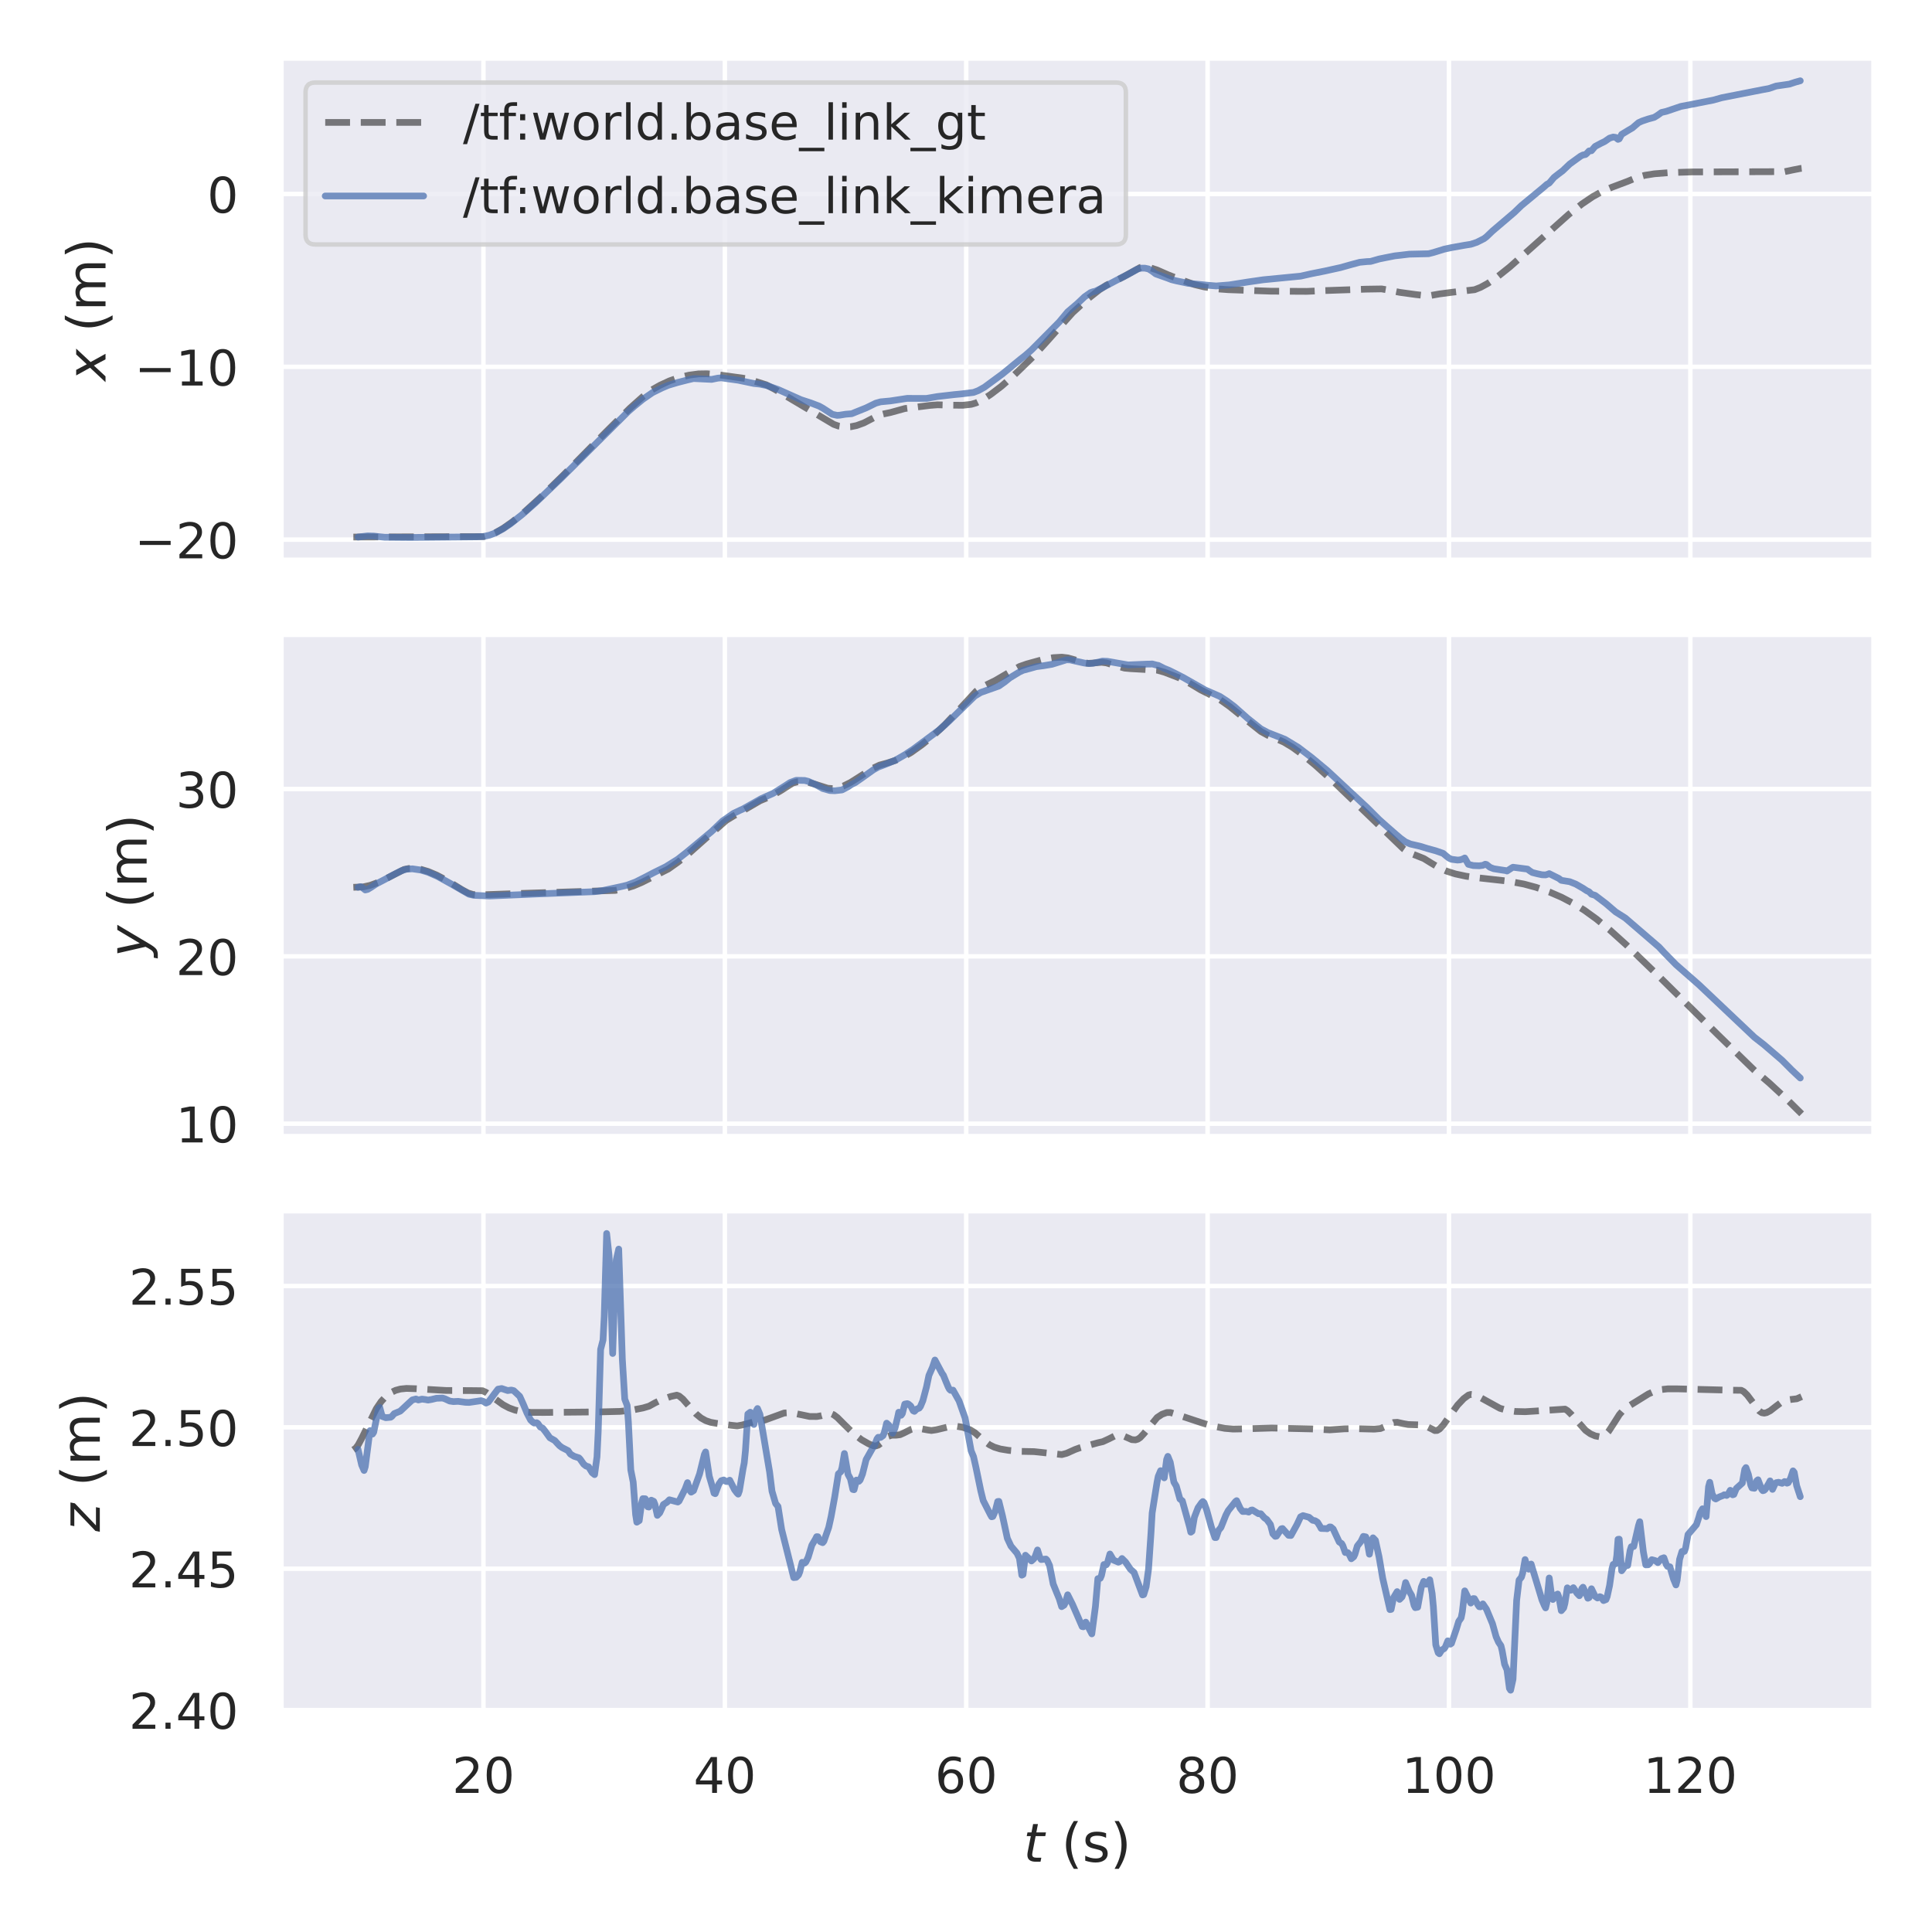 <?xml version="1.0" encoding="utf-8" standalone="no"?>
<!DOCTYPE svg PUBLIC "-//W3C//DTD SVG 1.1//EN"
  "http://www.w3.org/Graphics/SVG/1.1/DTD/svg11.dtd">
<!-- Created with matplotlib (https://matplotlib.org/) -->
<svg height="432pt" version="1.1" viewBox="0 0 432 432" width="432pt" xmlns="http://www.w3.org/2000/svg" xmlns:xlink="http://www.w3.org/1999/xlink">
 <defs>
  <style type="text/css">*{stroke-linecap:butt;stroke-linejoin:round;}</style>
 </defs>
 <g id="figure_1">
  <g id="patch_1">
   <path d="M 0 432 
L 432 432 
L 432 0 
L 0 0 
z
" style="fill:#ffffff;"/>
  </g>
  <g id="axes_1">
   <g id="patch_2">
    <path d="M 62.82 125.293 
L 419.04 125.293 
L 419.04 12.96 
L 62.82 12.96 
z
" style="fill:#eaeaf2;"/>
   </g>
   <g id="matplotlib.axis_1">
    <g id="xtick_1">
     <g id="line2d_1">
      <path clip-path="url(#p71f3c350e1)" d="M 108.103 125.293 
L 108.103 12.96 
" style="fill:none;stroke:#ffffff;stroke-linecap:round;"/>
     </g>
    </g>
    <g id="xtick_2">
     <g id="line2d_2">
      <path clip-path="url(#p71f3c350e1)" d="M 162.076 125.293 
L 162.076 12.96 
" style="fill:none;stroke:#ffffff;stroke-linecap:round;"/>
     </g>
    </g>
    <g id="xtick_3">
     <g id="line2d_3">
      <path clip-path="url(#p71f3c350e1)" d="M 216.049 125.293 
L 216.049 12.96 
" style="fill:none;stroke:#ffffff;stroke-linecap:round;"/>
     </g>
    </g>
    <g id="xtick_4">
     <g id="line2d_4">
      <path clip-path="url(#p71f3c350e1)" d="M 270.021 125.293 
L 270.021 12.96 
" style="fill:none;stroke:#ffffff;stroke-linecap:round;"/>
     </g>
    </g>
    <g id="xtick_5">
     <g id="line2d_5">
      <path clip-path="url(#p71f3c350e1)" d="M 323.994 125.293 
L 323.994 12.96 
" style="fill:none;stroke:#ffffff;stroke-linecap:round;"/>
     </g>
    </g>
    <g id="xtick_6">
     <g id="line2d_6">
      <path clip-path="url(#p71f3c350e1)" d="M 377.967 125.293 
L 377.967 12.96 
" style="fill:none;stroke:#ffffff;stroke-linecap:round;"/>
     </g>
    </g>
   </g>
   <g id="matplotlib.axis_2">
    <g id="ytick_1">
     <g id="line2d_7">
      <path clip-path="url(#p71f3c350e1)" d="M 62.82 120.667 
L 419.04 120.667 
" style="fill:none;stroke:#ffffff;stroke-linecap:round;"/>
     </g>
     <g id="text_1">
      <!-- −20 -->
      <g style="fill:#262626;" transform="translate(30.105 124.846)scale(0.11 -0.11)">
       <defs>
        <path d="M 10.594 35.5 
L 73.188 35.5 
L 73.188 27.203 
L 10.594 27.203 
z
" id="DejaVuSans-8722"/>
        <path d="M 19.188 8.297 
L 53.609 8.297 
L 53.609 0 
L 7.328 0 
L 7.328 8.297 
Q 12.938 14.109 22.625 23.891 
Q 32.328 33.688 34.812 36.531 
Q 39.547 41.844 41.422 45.531 
Q 43.312 49.219 43.312 52.781 
Q 43.312 58.594 39.234 62.25 
Q 35.156 65.922 28.609 65.922 
Q 23.969 65.922 18.812 64.312 
Q 13.672 62.703 7.812 59.422 
L 7.812 69.391 
Q 13.766 71.781 18.938 73 
Q 24.125 74.219 28.422 74.219 
Q 39.75 74.219 46.484 68.547 
Q 53.219 62.891 53.219 53.422 
Q 53.219 48.922 51.531 44.891 
Q 49.859 40.875 45.406 35.406 
Q 44.188 33.984 37.641 27.219 
Q 31.109 20.453 19.188 8.297 
z
" id="DejaVuSans-50"/>
        <path d="M 31.781 66.406 
Q 24.172 66.406 20.328 58.906 
Q 16.5 51.422 16.5 36.375 
Q 16.5 21.391 20.328 13.891 
Q 24.172 6.391 31.781 6.391 
Q 39.453 6.391 43.281 13.891 
Q 47.125 21.391 47.125 36.375 
Q 47.125 51.422 43.281 58.906 
Q 39.453 66.406 31.781 66.406 
z
M 31.781 74.219 
Q 44.047 74.219 50.516 64.516 
Q 56.984 54.828 56.984 36.375 
Q 56.984 17.969 50.516 8.266 
Q 44.047 -1.422 31.781 -1.422 
Q 19.531 -1.422 13.062 8.266 
Q 6.594 17.969 6.594 36.375 
Q 6.594 54.828 13.062 64.516 
Q 19.531 74.219 31.781 74.219 
z
" id="DejaVuSans-48"/>
       </defs>
       <use xlink:href="#DejaVuSans-8722"/>
       <use x="83.789" xlink:href="#DejaVuSans-50"/>
       <use x="147.412" xlink:href="#DejaVuSans-48"/>
      </g>
     </g>
    </g>
    <g id="ytick_2">
     <g id="line2d_8">
      <path clip-path="url(#p71f3c350e1)" d="M 62.82 82.023 
L 419.04 82.023 
" style="fill:none;stroke:#ffffff;stroke-linecap:round;"/>
     </g>
     <g id="text_2">
      <!-- −10 -->
      <g style="fill:#262626;" transform="translate(30.105 86.202)scale(0.11 -0.11)">
       <defs>
        <path d="M 12.406 8.297 
L 28.516 8.297 
L 28.516 63.922 
L 10.984 60.406 
L 10.984 69.391 
L 28.422 72.906 
L 38.281 72.906 
L 38.281 8.297 
L 54.391 8.297 
L 54.391 0 
L 12.406 0 
z
" id="DejaVuSans-49"/>
       </defs>
       <use xlink:href="#DejaVuSans-8722"/>
       <use x="83.789" xlink:href="#DejaVuSans-49"/>
       <use x="147.412" xlink:href="#DejaVuSans-48"/>
      </g>
     </g>
    </g>
    <g id="ytick_3">
     <g id="line2d_9">
      <path clip-path="url(#p71f3c350e1)" d="M 62.82 43.379 
L 419.04 43.379 
" style="fill:none;stroke:#ffffff;stroke-linecap:round;"/>
     </g>
     <g id="text_3">
      <!-- 0 -->
      <g style="fill:#262626;" transform="translate(46.321 47.558)scale(0.11 -0.11)">
       <use xlink:href="#DejaVuSans-48"/>
      </g>
     </g>
    </g>
    <g id="text_4">
     <!-- $x$ (m) -->
     <g style="fill:#262626;" transform="translate(23.609 85.147)rotate(-90)scale(0.12 -0.12)">
      <defs>
       <path d="M 60.016 54.688 
L 34.906 27.875 
L 50.297 0 
L 39.984 0 
L 28.422 21.688 
L 8.297 0 
L -2.594 0 
L 24.312 28.812 
L 10.016 54.688 
L 20.312 54.688 
L 30.812 34.906 
L 49.125 54.688 
z
" id="DejaVuSans-Oblique-120"/>
       <path id="DejaVuSans-32"/>
       <path d="M 31 75.875 
Q 24.469 64.656 21.281 53.656 
Q 18.109 42.672 18.109 31.391 
Q 18.109 20.125 21.312 9.062 
Q 24.516 -2 31 -13.188 
L 23.188 -13.188 
Q 15.875 -1.703 12.234 9.375 
Q 8.594 20.453 8.594 31.391 
Q 8.594 42.281 12.203 53.312 
Q 15.828 64.359 23.188 75.875 
z
" id="DejaVuSans-40"/>
       <path d="M 52 44.188 
Q 55.375 50.25 60.062 53.125 
Q 64.75 56 71.094 56 
Q 79.641 56 84.281 50.016 
Q 88.922 44.047 88.922 33.016 
L 88.922 0 
L 79.891 0 
L 79.891 32.719 
Q 79.891 40.578 77.094 44.375 
Q 74.312 48.188 68.609 48.188 
Q 61.625 48.188 57.562 43.547 
Q 53.516 38.922 53.516 30.906 
L 53.516 0 
L 44.484 0 
L 44.484 32.719 
Q 44.484 40.625 41.703 44.406 
Q 38.922 48.188 33.109 48.188 
Q 26.219 48.188 22.156 43.531 
Q 18.109 38.875 18.109 30.906 
L 18.109 0 
L 9.078 0 
L 9.078 54.688 
L 18.109 54.688 
L 18.109 46.188 
Q 21.188 51.219 25.484 53.609 
Q 29.781 56 35.688 56 
Q 41.656 56 45.828 52.969 
Q 50 49.953 52 44.188 
z
" id="DejaVuSans-109"/>
       <path d="M 8.016 75.875 
L 15.828 75.875 
Q 23.141 64.359 26.781 53.312 
Q 30.422 42.281 30.422 31.391 
Q 30.422 20.453 26.781 9.375 
Q 23.141 -1.703 15.828 -13.188 
L 8.016 -13.188 
Q 14.5 -2 17.703 9.062 
Q 20.906 20.125 20.906 31.391 
Q 20.906 42.672 17.703 53.656 
Q 14.5 64.656 8.016 75.875 
z
" id="DejaVuSans-41"/>
      </defs>
      <use transform="translate(0 0.125)" xlink:href="#DejaVuSans-Oblique-120"/>
      <use transform="translate(59.18 0.125)" xlink:href="#DejaVuSans-32"/>
      <use transform="translate(90.967 0.125)" xlink:href="#DejaVuSans-40"/>
      <use transform="translate(129.98 0.125)" xlink:href="#DejaVuSans-109"/>
      <use transform="translate(227.393 0.125)" xlink:href="#DejaVuSans-41"/>
     </g>
    </g>
   </g>
   <g id="line2d_10">
    <path clip-path="url(#p71f3c350e1)" d="M 79.012 120.083 
L 108.157 119.981 
L 109.506 119.644 
L 110.856 119.074 
L 112.475 118.154 
L 114.634 116.637 
L 117.332 114.424 
L 120.841 111.231 
L 125.968 106.236 
L 135.413 96.673 
L 140.811 91.313 
L 143.779 88.665 
L 145.668 87.235 
L 147.557 86.16 
L 149.716 85.161 
L 151.875 84.418 
L 154.034 83.895 
L 156.193 83.605 
L 158.082 83.575 
L 160.511 83.777 
L 166.987 84.683 
L 171.305 86.037 
L 173.194 87.022 
L 185.068 94.084 
L 186.418 94.884 
L 187.497 95.268 
L 188.846 95.475 
L 190.196 95.427 
L 191.545 95.153 
L 193.164 94.564 
L 194.783 93.724 
L 196.403 92.867 
L 197.482 92.577 
L 199.101 92.241 
L 202.339 91.346 
L 208.007 90.641 
L 209.626 90.514 
L 212.324 90.593 
L 215.293 90.62 
L 217.182 90.406 
L 218.261 90.089 
L 219.611 89.438 
L 221.5 88.208 
L 223.929 86.361 
L 226.627 84.007 
L 230.945 79.814 
L 233.914 76.56 
L 239.851 69.899 
L 243.089 66.943 
L 245.788 64.825 
L 247.407 63.761 
L 249.026 62.985 
L 251.185 61.907 
L 254.963 59.807 
L 256.042 59.694 
L 257.122 59.853 
L 258.741 60.376 
L 261.17 61.445 
L 263.599 62.397 
L 267.107 63.634 
L 269.266 64.156 
L 271.964 64.578 
L 274.663 64.778 
L 284.108 65.108 
L 292.204 65.153 
L 295.982 64.983 
L 300.57 64.826 
L 305.427 64.657 
L 308.936 64.603 
L 310.555 64.881 
L 312.984 65.372 
L 316.492 65.856 
L 318.381 66.071 
L 320 66.053 
L 321.889 65.721 
L 324.858 65.333 
L 329.715 64.782 
L 331.064 64.249 
L 332.684 63.364 
L 334.843 61.886 
L 337.541 59.727 
L 341.319 56.384 
L 350.764 47.95 
L 353.733 45.608 
L 356.162 43.961 
L 358.321 42.771 
L 360.48 41.851 
L 363.988 40.531 
L 365.877 39.729 
L 367.766 39.203 
L 369.925 38.861 
L 373.163 38.605 
L 378.291 38.445 
L 387.736 38.415 
L 399.07 38.381 
L 400.959 37.984 
L 402.578 37.668 
L 402.848 37.64 
L 402.848 37.64 
" style="fill:none;stroke:#000000;stroke-dasharray:5.55,2.4;stroke-dashoffset:0;stroke-opacity:0.5;stroke-width:1.5;"/>
   </g>
   <g id="line2d_11">
    <path clip-path="url(#p71f3c350e1)" d="M 80.056 120.083 
L 82.215 119.828 
L 83.564 119.87 
L 84.643 119.992 
L 85.993 120.127 
L 91.66 120.176 
L 106.502 120.036 
L 108.121 119.962 
L 109.471 119.66 
L 110.82 119.144 
L 112.439 118.266 
L 114.058 117.183 
L 116.757 115.047 
L 119.726 112.435 
L 125.393 107.012 
L 140.505 91.981 
L 141.854 90.817 
L 143.743 89.276 
L 145.902 87.786 
L 148.061 86.726 
L 149.411 86.152 
L 151.57 85.511 
L 153.728 84.959 
L 155.078 84.644 
L 159.126 84.837 
L 160.475 84.559 
L 161.285 84.485 
L 162.364 84.645 
L 165.063 85.017 
L 168.571 85.75 
L 169.92 85.892 
L 171.539 86.226 
L 173.968 87.09 
L 179.096 89.378 
L 181.255 90.082 
L 183.144 90.797 
L 183.953 91.248 
L 186.112 92.645 
L 187.192 92.874 
L 187.731 92.838 
L 189.081 92.621 
L 190.43 92.51 
L 193.668 91.207 
L 195.827 90.15 
L 196.907 89.85 
L 199.066 89.65 
L 202.844 89.078 
L 207.161 89.085 
L 209.59 88.67 
L 213.368 88.233 
L 214.987 88.081 
L 217.686 87.747 
L 218.766 87.335 
L 220.115 86.585 
L 224.163 83.605 
L 228.211 80.288 
L 229.29 79.444 
L 230.64 78.258 
L 236.846 72.003 
L 238.735 69.73 
L 240.894 67.896 
L 242.514 66.365 
L 243.863 65.422 
L 244.403 65.234 
L 244.942 65.119 
L 246.562 64.31 
L 249.53 62.741 
L 252.229 61.35 
L 254.388 60.157 
L 255.197 59.957 
L 256.007 59.965 
L 256.816 60.136 
L 257.626 60.635 
L 258.436 61.25 
L 261.134 62.211 
L 261.944 62.527 
L 263.023 62.796 
L 265.722 63.362 
L 267.881 63.564 
L 270.04 63.782 
L 271.929 63.941 
L 274.897 63.706 
L 278.945 63.064 
L 282.453 62.558 
L 290.819 61.745 
L 293.248 61.2 
L 296.216 60.608 
L 299.725 59.834 
L 302.153 59.152 
L 304.042 58.648 
L 305.662 58.49 
L 306.471 58.454 
L 308.36 57.913 
L 309.71 57.636 
L 311.059 57.371 
L 311.869 57.211 
L 313.218 57.061 
L 315.107 56.834 
L 319.425 56.735 
L 320.504 56.461 
L 322.933 55.714 
L 324.552 55.364 
L 327.521 54.834 
L 328.87 54.624 
L 330.219 54.178 
L 331.838 53.36 
L 332.378 52.945 
L 333.727 51.655 
L 338.585 47.516 
L 340.204 45.959 
L 345.062 41.943 
L 345.871 41.235 
L 346.411 40.935 
L 347.491 39.664 
L 348.57 38.818 
L 349.38 38.217 
L 350.999 36.675 
L 353.428 34.914 
L 353.967 34.652 
L 354.507 34.555 
L 354.777 34.339 
L 355.317 33.755 
L 355.856 33.702 
L 356.666 32.743 
L 358.015 32.024 
L 358.825 31.633 
L 359.904 30.887 
L 360.714 30.642 
L 361.254 30.718 
L 361.793 31.161 
L 362.063 31.051 
L 362.603 30.047 
L 364.222 29.065 
L 365.032 28.591 
L 365.571 28.122 
L 366.381 27.427 
L 367.191 27.062 
L 368.54 26.608 
L 369.889 26.241 
L 370.699 25.738 
L 371.508 25.144 
L 372.588 24.898 
L 375.826 23.799 
L 377.985 23.388 
L 383.113 22.379 
L 385.002 21.85 
L 394.177 20.043 
L 395.526 19.798 
L 397.145 19.241 
L 400.114 18.809 
L 401.463 18.364 
L 402.543 18.066 
L 402.543 18.066 
" style="fill:none;stroke:#4c72b0;stroke-linecap:round;stroke-opacity:0.75;stroke-width:1.5;"/>
   </g>
   <g id="patch_3">
    <path d="M 62.82 125.293 
L 62.82 12.96 
" style="fill:none;stroke:#ffffff;stroke-linecap:square;stroke-linejoin:miter;stroke-width:1.25;"/>
   </g>
   <g id="patch_4">
    <path d="M 419.04 125.293 
L 419.04 12.96 
" style="fill:none;stroke:#ffffff;stroke-linecap:square;stroke-linejoin:miter;stroke-width:1.25;"/>
   </g>
   <g id="patch_5">
    <path d="M 62.82 125.293 
L 419.04 125.293 
" style="fill:none;stroke:#ffffff;stroke-linecap:square;stroke-linejoin:miter;stroke-width:1.25;"/>
   </g>
   <g id="patch_6">
    <path d="M 62.82 12.96 
L 419.04 12.96 
" style="fill:none;stroke:#ffffff;stroke-linecap:square;stroke-linejoin:miter;stroke-width:1.25;"/>
   </g>
   <g id="legend_1">
    <g id="patch_7">
     <path d="M 70.52 54.664 
L 249.548 54.664 
Q 251.748 54.664 251.748 52.464 
L 251.748 20.66 
Q 251.748 18.46 249.548 18.46 
L 70.52 18.46 
Q 68.32 18.46 68.32 20.66 
L 68.32 52.464 
Q 68.32 54.664 70.52 54.664 
z
" style="fill:#eaeaf2;opacity:0.8;stroke:#cccccc;stroke-linejoin:miter;"/>
    </g>
    <g id="line2d_12">
     <path d="M 72.72 27.368 
L 94.72 27.368 
" style="fill:none;stroke:#000000;stroke-dasharray:5.55,2.4;stroke-dashoffset:0;stroke-opacity:0.5;stroke-width:1.5;"/>
    </g>
    <g id="line2d_13"/>
    <g id="text_5">
     <!-- /tf:world.base_link_gt -->
     <g style="fill:#262626;" transform="translate(103.52 31.218)scale(0.11 -0.11)">
      <defs>
       <path d="M 25.391 72.906 
L 33.688 72.906 
L 8.297 -9.281 
L 0 -9.281 
z
" id="DejaVuSans-47"/>
       <path d="M 18.312 70.219 
L 18.312 54.688 
L 36.812 54.688 
L 36.812 47.703 
L 18.312 47.703 
L 18.312 18.016 
Q 18.312 11.328 20.141 9.422 
Q 21.969 7.516 27.594 7.516 
L 36.812 7.516 
L 36.812 0 
L 27.594 0 
Q 17.188 0 13.234 3.875 
Q 9.281 7.766 9.281 18.016 
L 9.281 47.703 
L 2.688 47.703 
L 2.688 54.688 
L 9.281 54.688 
L 9.281 70.219 
z
" id="DejaVuSans-116"/>
       <path d="M 37.109 75.984 
L 37.109 68.5 
L 28.516 68.5 
Q 23.688 68.5 21.797 66.547 
Q 19.922 64.594 19.922 59.516 
L 19.922 54.688 
L 34.719 54.688 
L 34.719 47.703 
L 19.922 47.703 
L 19.922 0 
L 10.891 0 
L 10.891 47.703 
L 2.297 47.703 
L 2.297 54.688 
L 10.891 54.688 
L 10.891 58.5 
Q 10.891 67.625 15.141 71.797 
Q 19.391 75.984 28.609 75.984 
z
" id="DejaVuSans-102"/>
       <path d="M 11.719 12.406 
L 22.016 12.406 
L 22.016 0 
L 11.719 0 
z
M 11.719 51.703 
L 22.016 51.703 
L 22.016 39.312 
L 11.719 39.312 
z
" id="DejaVuSans-58"/>
       <path d="M 4.203 54.688 
L 13.188 54.688 
L 24.422 12.016 
L 35.594 54.688 
L 46.188 54.688 
L 57.422 12.016 
L 68.609 54.688 
L 77.594 54.688 
L 63.281 0 
L 52.688 0 
L 40.922 44.828 
L 29.109 0 
L 18.5 0 
z
" id="DejaVuSans-119"/>
       <path d="M 30.609 48.391 
Q 23.391 48.391 19.188 42.75 
Q 14.984 37.109 14.984 27.297 
Q 14.984 17.484 19.156 11.844 
Q 23.344 6.203 30.609 6.203 
Q 37.797 6.203 41.984 11.859 
Q 46.188 17.531 46.188 27.297 
Q 46.188 37.016 41.984 42.703 
Q 37.797 48.391 30.609 48.391 
z
M 30.609 56 
Q 42.328 56 49.016 48.375 
Q 55.719 40.766 55.719 27.297 
Q 55.719 13.875 49.016 6.219 
Q 42.328 -1.422 30.609 -1.422 
Q 18.844 -1.422 12.172 6.219 
Q 5.516 13.875 5.516 27.297 
Q 5.516 40.766 12.172 48.375 
Q 18.844 56 30.609 56 
z
" id="DejaVuSans-111"/>
       <path d="M 41.109 46.297 
Q 39.594 47.172 37.812 47.578 
Q 36.031 48 33.891 48 
Q 26.266 48 22.188 43.047 
Q 18.109 38.094 18.109 28.812 
L 18.109 0 
L 9.078 0 
L 9.078 54.688 
L 18.109 54.688 
L 18.109 46.188 
Q 20.953 51.172 25.484 53.578 
Q 30.031 56 36.531 56 
Q 37.453 56 38.578 55.875 
Q 39.703 55.766 41.062 55.516 
z
" id="DejaVuSans-114"/>
       <path d="M 9.422 75.984 
L 18.406 75.984 
L 18.406 0 
L 9.422 0 
z
" id="DejaVuSans-108"/>
       <path d="M 45.406 46.391 
L 45.406 75.984 
L 54.391 75.984 
L 54.391 0 
L 45.406 0 
L 45.406 8.203 
Q 42.578 3.328 38.25 0.953 
Q 33.938 -1.422 27.875 -1.422 
Q 17.969 -1.422 11.734 6.484 
Q 5.516 14.406 5.516 27.297 
Q 5.516 40.188 11.734 48.094 
Q 17.969 56 27.875 56 
Q 33.938 56 38.25 53.625 
Q 42.578 51.266 45.406 46.391 
z
M 14.797 27.297 
Q 14.797 17.391 18.875 11.75 
Q 22.953 6.109 30.078 6.109 
Q 37.203 6.109 41.297 11.75 
Q 45.406 17.391 45.406 27.297 
Q 45.406 37.203 41.297 42.844 
Q 37.203 48.484 30.078 48.484 
Q 22.953 48.484 18.875 42.844 
Q 14.797 37.203 14.797 27.297 
z
" id="DejaVuSans-100"/>
       <path d="M 10.688 12.406 
L 21 12.406 
L 21 0 
L 10.688 0 
z
" id="DejaVuSans-46"/>
       <path d="M 48.688 27.297 
Q 48.688 37.203 44.609 42.844 
Q 40.531 48.484 33.406 48.484 
Q 26.266 48.484 22.188 42.844 
Q 18.109 37.203 18.109 27.297 
Q 18.109 17.391 22.188 11.75 
Q 26.266 6.109 33.406 6.109 
Q 40.531 6.109 44.609 11.75 
Q 48.688 17.391 48.688 27.297 
z
M 18.109 46.391 
Q 20.953 51.266 25.266 53.625 
Q 29.594 56 35.594 56 
Q 45.562 56 51.781 48.094 
Q 58.016 40.188 58.016 27.297 
Q 58.016 14.406 51.781 6.484 
Q 45.562 -1.422 35.594 -1.422 
Q 29.594 -1.422 25.266 0.953 
Q 20.953 3.328 18.109 8.203 
L 18.109 0 
L 9.078 0 
L 9.078 75.984 
L 18.109 75.984 
z
" id="DejaVuSans-98"/>
       <path d="M 34.281 27.484 
Q 23.391 27.484 19.188 25 
Q 14.984 22.516 14.984 16.5 
Q 14.984 11.719 18.141 8.906 
Q 21.297 6.109 26.703 6.109 
Q 34.188 6.109 38.703 11.406 
Q 43.219 16.703 43.219 25.484 
L 43.219 27.484 
z
M 52.203 31.203 
L 52.203 0 
L 43.219 0 
L 43.219 8.297 
Q 40.141 3.328 35.547 0.953 
Q 30.953 -1.422 24.312 -1.422 
Q 15.922 -1.422 10.953 3.297 
Q 6 8.016 6 15.922 
Q 6 25.141 12.172 29.828 
Q 18.359 34.516 30.609 34.516 
L 43.219 34.516 
L 43.219 35.406 
Q 43.219 41.609 39.141 45 
Q 35.062 48.391 27.688 48.391 
Q 23 48.391 18.547 47.266 
Q 14.109 46.141 10.016 43.891 
L 10.016 52.203 
Q 14.938 54.109 19.578 55.047 
Q 24.219 56 28.609 56 
Q 40.484 56 46.344 49.844 
Q 52.203 43.703 52.203 31.203 
z
" id="DejaVuSans-97"/>
       <path d="M 44.281 53.078 
L 44.281 44.578 
Q 40.484 46.531 36.375 47.5 
Q 32.281 48.484 27.875 48.484 
Q 21.188 48.484 17.844 46.438 
Q 14.5 44.391 14.5 40.281 
Q 14.5 37.156 16.891 35.375 
Q 19.281 33.594 26.516 31.984 
L 29.594 31.297 
Q 39.156 29.25 43.188 25.516 
Q 47.219 21.781 47.219 15.094 
Q 47.219 7.469 41.188 3.016 
Q 35.156 -1.422 24.609 -1.422 
Q 20.219 -1.422 15.453 -0.562 
Q 10.688 0.297 5.422 2 
L 5.422 11.281 
Q 10.406 8.688 15.234 7.391 
Q 20.062 6.109 24.812 6.109 
Q 31.156 6.109 34.562 8.281 
Q 37.984 10.453 37.984 14.406 
Q 37.984 18.062 35.516 20.016 
Q 33.062 21.969 24.703 23.781 
L 21.578 24.516 
Q 13.234 26.266 9.516 29.906 
Q 5.812 33.547 5.812 39.891 
Q 5.812 47.609 11.281 51.797 
Q 16.75 56 26.812 56 
Q 31.781 56 36.172 55.266 
Q 40.578 54.547 44.281 53.078 
z
" id="DejaVuSans-115"/>
       <path d="M 56.203 29.594 
L 56.203 25.203 
L 14.891 25.203 
Q 15.484 15.922 20.484 11.062 
Q 25.484 6.203 34.422 6.203 
Q 39.594 6.203 44.453 7.469 
Q 49.312 8.734 54.109 11.281 
L 54.109 2.781 
Q 49.266 0.734 44.188 -0.344 
Q 39.109 -1.422 33.891 -1.422 
Q 20.797 -1.422 13.156 6.188 
Q 5.516 13.812 5.516 26.812 
Q 5.516 40.234 12.766 48.109 
Q 20.016 56 32.328 56 
Q 43.359 56 49.781 48.891 
Q 56.203 41.797 56.203 29.594 
z
M 47.219 32.234 
Q 47.125 39.594 43.094 43.984 
Q 39.062 48.391 32.422 48.391 
Q 24.906 48.391 20.391 44.141 
Q 15.875 39.891 15.188 32.172 
z
" id="DejaVuSans-101"/>
       <path d="M 50.984 -16.609 
L 50.984 -23.578 
L -0.984 -23.578 
L -0.984 -16.609 
z
" id="DejaVuSans-95"/>
       <path d="M 9.422 54.688 
L 18.406 54.688 
L 18.406 0 
L 9.422 0 
z
M 9.422 75.984 
L 18.406 75.984 
L 18.406 64.594 
L 9.422 64.594 
z
" id="DejaVuSans-105"/>
       <path d="M 54.891 33.016 
L 54.891 0 
L 45.906 0 
L 45.906 32.719 
Q 45.906 40.484 42.875 44.328 
Q 39.844 48.188 33.797 48.188 
Q 26.516 48.188 22.312 43.547 
Q 18.109 38.922 18.109 30.906 
L 18.109 0 
L 9.078 0 
L 9.078 54.688 
L 18.109 54.688 
L 18.109 46.188 
Q 21.344 51.125 25.703 53.562 
Q 30.078 56 35.797 56 
Q 45.219 56 50.047 50.172 
Q 54.891 44.344 54.891 33.016 
z
" id="DejaVuSans-110"/>
       <path d="M 9.078 75.984 
L 18.109 75.984 
L 18.109 31.109 
L 44.922 54.688 
L 56.391 54.688 
L 27.391 29.109 
L 57.625 0 
L 45.906 0 
L 18.109 26.703 
L 18.109 0 
L 9.078 0 
z
" id="DejaVuSans-107"/>
       <path d="M 45.406 27.984 
Q 45.406 37.75 41.375 43.109 
Q 37.359 48.484 30.078 48.484 
Q 22.859 48.484 18.828 43.109 
Q 14.797 37.75 14.797 27.984 
Q 14.797 18.266 18.828 12.891 
Q 22.859 7.516 30.078 7.516 
Q 37.359 7.516 41.375 12.891 
Q 45.406 18.266 45.406 27.984 
z
M 54.391 6.781 
Q 54.391 -7.172 48.188 -13.984 
Q 42 -20.797 29.203 -20.797 
Q 24.469 -20.797 20.266 -20.094 
Q 16.062 -19.391 12.109 -17.922 
L 12.109 -9.188 
Q 16.062 -11.328 19.922 -12.344 
Q 23.781 -13.375 27.781 -13.375 
Q 36.625 -13.375 41.016 -8.766 
Q 45.406 -4.156 45.406 5.172 
L 45.406 9.625 
Q 42.625 4.781 38.281 2.391 
Q 33.938 0 27.875 0 
Q 17.828 0 11.672 7.656 
Q 5.516 15.328 5.516 27.984 
Q 5.516 40.672 11.672 48.328 
Q 17.828 56 27.875 56 
Q 33.938 56 38.281 53.609 
Q 42.625 51.219 45.406 46.391 
L 45.406 54.688 
L 54.391 54.688 
z
" id="DejaVuSans-103"/>
      </defs>
      <use xlink:href="#DejaVuSans-47"/>
      <use x="33.691" xlink:href="#DejaVuSans-116"/>
      <use x="72.9" xlink:href="#DejaVuSans-102"/>
      <use x="104.48" xlink:href="#DejaVuSans-58"/>
      <use x="138.172" xlink:href="#DejaVuSans-119"/>
      <use x="219.959" xlink:href="#DejaVuSans-111"/>
      <use x="281.141" xlink:href="#DejaVuSans-114"/>
      <use x="322.254" xlink:href="#DejaVuSans-108"/>
      <use x="350.037" xlink:href="#DejaVuSans-100"/>
      <use x="413.514" xlink:href="#DejaVuSans-46"/>
      <use x="445.301" xlink:href="#DejaVuSans-98"/>
      <use x="508.777" xlink:href="#DejaVuSans-97"/>
      <use x="570.057" xlink:href="#DejaVuSans-115"/>
      <use x="622.156" xlink:href="#DejaVuSans-101"/>
      <use x="683.68" xlink:href="#DejaVuSans-95"/>
      <use x="733.68" xlink:href="#DejaVuSans-108"/>
      <use x="761.463" xlink:href="#DejaVuSans-105"/>
      <use x="789.246" xlink:href="#DejaVuSans-110"/>
      <use x="852.625" xlink:href="#DejaVuSans-107"/>
      <use x="910.535" xlink:href="#DejaVuSans-95"/>
      <use x="960.535" xlink:href="#DejaVuSans-103"/>
      <use x="1024.012" xlink:href="#DejaVuSans-116"/>
     </g>
    </g>
    <g id="line2d_14">
     <path d="M 72.72 43.82 
L 94.72 43.82 
" style="fill:none;stroke:#4c72b0;stroke-linecap:round;stroke-opacity:0.75;stroke-width:1.5;"/>
    </g>
    <g id="line2d_15"/>
    <g id="text_6">
     <!-- /tf:world.base_link_kimera -->
     <g style="fill:#262626;" transform="translate(103.52 47.67)scale(0.11 -0.11)">
      <use xlink:href="#DejaVuSans-47"/>
      <use x="33.691" xlink:href="#DejaVuSans-116"/>
      <use x="72.9" xlink:href="#DejaVuSans-102"/>
      <use x="104.48" xlink:href="#DejaVuSans-58"/>
      <use x="138.172" xlink:href="#DejaVuSans-119"/>
      <use x="219.959" xlink:href="#DejaVuSans-111"/>
      <use x="281.141" xlink:href="#DejaVuSans-114"/>
      <use x="322.254" xlink:href="#DejaVuSans-108"/>
      <use x="350.037" xlink:href="#DejaVuSans-100"/>
      <use x="413.514" xlink:href="#DejaVuSans-46"/>
      <use x="445.301" xlink:href="#DejaVuSans-98"/>
      <use x="508.777" xlink:href="#DejaVuSans-97"/>
      <use x="570.057" xlink:href="#DejaVuSans-115"/>
      <use x="622.156" xlink:href="#DejaVuSans-101"/>
      <use x="683.68" xlink:href="#DejaVuSans-95"/>
      <use x="733.68" xlink:href="#DejaVuSans-108"/>
      <use x="761.463" xlink:href="#DejaVuSans-105"/>
      <use x="789.246" xlink:href="#DejaVuSans-110"/>
      <use x="852.625" xlink:href="#DejaVuSans-107"/>
      <use x="910.535" xlink:href="#DejaVuSans-95"/>
      <use x="960.535" xlink:href="#DejaVuSans-107"/>
      <use x="1018.445" xlink:href="#DejaVuSans-105"/>
      <use x="1046.229" xlink:href="#DejaVuSans-109"/>
      <use x="1143.641" xlink:href="#DejaVuSans-101"/>
      <use x="1205.164" xlink:href="#DejaVuSans-114"/>
      <use x="1246.277" xlink:href="#DejaVuSans-97"/>
     </g>
    </g>
   </g>
  </g>
  <g id="axes_2">
   <g id="patch_8">
    <path d="M 62.82 254.167 
L 419.04 254.167 
L 419.04 141.833 
L 62.82 141.833 
z
" style="fill:#eaeaf2;"/>
   </g>
   <g id="matplotlib.axis_3">
    <g id="xtick_7">
     <g id="line2d_16">
      <path clip-path="url(#pf0a0ba8921)" d="M 108.103 254.167 
L 108.103 141.833 
" style="fill:none;stroke:#ffffff;stroke-linecap:round;"/>
     </g>
    </g>
    <g id="xtick_8">
     <g id="line2d_17">
      <path clip-path="url(#pf0a0ba8921)" d="M 162.076 254.167 
L 162.076 141.833 
" style="fill:none;stroke:#ffffff;stroke-linecap:round;"/>
     </g>
    </g>
    <g id="xtick_9">
     <g id="line2d_18">
      <path clip-path="url(#pf0a0ba8921)" d="M 216.049 254.167 
L 216.049 141.833 
" style="fill:none;stroke:#ffffff;stroke-linecap:round;"/>
     </g>
    </g>
    <g id="xtick_10">
     <g id="line2d_19">
      <path clip-path="url(#pf0a0ba8921)" d="M 270.021 254.167 
L 270.021 141.833 
" style="fill:none;stroke:#ffffff;stroke-linecap:round;"/>
     </g>
    </g>
    <g id="xtick_11">
     <g id="line2d_20">
      <path clip-path="url(#pf0a0ba8921)" d="M 323.994 254.167 
L 323.994 141.833 
" style="fill:none;stroke:#ffffff;stroke-linecap:round;"/>
     </g>
    </g>
    <g id="xtick_12">
     <g id="line2d_21">
      <path clip-path="url(#pf0a0ba8921)" d="M 377.967 254.167 
L 377.967 141.833 
" style="fill:none;stroke:#ffffff;stroke-linecap:round;"/>
     </g>
    </g>
   </g>
   <g id="matplotlib.axis_4">
    <g id="ytick_4">
     <g id="line2d_22">
      <path clip-path="url(#pf0a0ba8921)" d="M 62.82 251.262 
L 419.04 251.262 
" style="fill:none;stroke:#ffffff;stroke-linecap:round;"/>
     </g>
     <g id="text_7">
      <!-- 10 -->
      <g style="fill:#262626;" transform="translate(39.322 255.441)scale(0.11 -0.11)">
       <use xlink:href="#DejaVuSans-49"/>
       <use x="63.623" xlink:href="#DejaVuSans-48"/>
      </g>
     </g>
    </g>
    <g id="ytick_5">
     <g id="line2d_23">
      <path clip-path="url(#pf0a0ba8921)" d="M 62.82 213.842 
L 419.04 213.842 
" style="fill:none;stroke:#ffffff;stroke-linecap:round;"/>
     </g>
     <g id="text_8">
      <!-- 20 -->
      <g style="fill:#262626;" transform="translate(39.322 218.022)scale(0.11 -0.11)">
       <use xlink:href="#DejaVuSans-50"/>
       <use x="63.623" xlink:href="#DejaVuSans-48"/>
      </g>
     </g>
    </g>
    <g id="ytick_6">
     <g id="line2d_24">
      <path clip-path="url(#pf0a0ba8921)" d="M 62.82 176.423 
L 419.04 176.423 
" style="fill:none;stroke:#ffffff;stroke-linecap:round;"/>
     </g>
     <g id="text_9">
      <!-- 30 -->
      <g style="fill:#262626;" transform="translate(39.322 180.602)scale(0.11 -0.11)">
       <defs>
        <path d="M 40.578 39.312 
Q 47.656 37.797 51.625 33 
Q 55.609 28.219 55.609 21.188 
Q 55.609 10.406 48.188 4.484 
Q 40.766 -1.422 27.094 -1.422 
Q 22.516 -1.422 17.656 -0.516 
Q 12.797 0.391 7.625 2.203 
L 7.625 11.719 
Q 11.719 9.328 16.594 8.109 
Q 21.484 6.891 26.812 6.891 
Q 36.078 6.891 40.938 10.547 
Q 45.797 14.203 45.797 21.188 
Q 45.797 27.641 41.281 31.266 
Q 36.766 34.906 28.719 34.906 
L 20.219 34.906 
L 20.219 43.016 
L 29.109 43.016 
Q 36.375 43.016 40.234 45.922 
Q 44.094 48.828 44.094 54.297 
Q 44.094 59.906 40.109 62.906 
Q 36.141 65.922 28.719 65.922 
Q 24.656 65.922 20.016 65.031 
Q 15.375 64.156 9.812 62.312 
L 9.812 71.094 
Q 15.438 72.656 20.344 73.438 
Q 25.25 74.219 29.594 74.219 
Q 40.828 74.219 47.359 69.109 
Q 53.906 64.016 53.906 55.328 
Q 53.906 49.266 50.438 45.094 
Q 46.969 40.922 40.578 39.312 
z
" id="DejaVuSans-51"/>
       </defs>
       <use xlink:href="#DejaVuSans-51"/>
       <use x="63.623" xlink:href="#DejaVuSans-48"/>
      </g>
     </g>
    </g>
    <g id="text_10">
     <!-- $y$ (m) -->
     <g style="fill:#262626;" transform="translate(32.803 214.02)rotate(-90)scale(0.12 -0.12)">
      <defs>
       <path d="M 24.812 -5.078 
Q 18.562 -15.578 14.625 -18.188 
Q 10.688 -20.797 4.594 -20.797 
L -2.484 -20.797 
L -0.984 -13.281 
L 4.203 -13.281 
Q 7.953 -13.281 10.594 -11.234 
Q 13.234 -9.188 16.5 -3.219 
L 19.281 2 
L 7.172 54.688 
L 16.703 54.688 
L 25.781 12.797 
L 50.875 54.688 
L 60.297 54.688 
z
" id="DejaVuSans-Oblique-121"/>
      </defs>
      <use transform="translate(0 0.125)" xlink:href="#DejaVuSans-Oblique-121"/>
      <use transform="translate(59.18 0.125)" xlink:href="#DejaVuSans-32"/>
      <use transform="translate(90.967 0.125)" xlink:href="#DejaVuSans-40"/>
      <use transform="translate(129.98 0.125)" xlink:href="#DejaVuSans-109"/>
      <use transform="translate(227.393 0.125)" xlink:href="#DejaVuSans-41"/>
     </g>
    </g>
   </g>
   <g id="line2d_25">
    <path clip-path="url(#pf0a0ba8921)" d="M 79.012 198.401 
L 81.171 198.32 
L 82.79 197.959 
L 84.679 197.264 
L 86.838 196.215 
L 90.346 194.419 
L 91.426 194.199 
L 92.775 194.181 
L 94.124 194.391 
L 95.743 194.872 
L 97.632 195.668 
L 100.061 196.951 
L 103.3 198.946 
L 104.649 199.673 
L 105.728 200.001 
L 106.808 200.123 
L 108.697 200.048 
L 116.793 199.761 
L 137.572 199.099 
L 139.731 198.681 
L 141.62 198.101 
L 143.509 197.304 
L 149.446 194.303 
L 151.605 192.775 
L 154.304 190.586 
L 158.622 186.742 
L 162.4 183.43 
L 164.019 182.45 
L 166.178 181.238 
L 169.956 179.044 
L 172.655 177.913 
L 174.544 176.811 
L 177.242 175.094 
L 178.322 174.807 
L 179.401 174.751 
L 180.75 174.926 
L 182.37 175.391 
L 185.068 176.254 
L 186.148 176.337 
L 187.227 176.194 
L 188.576 175.76 
L 190.196 174.956 
L 192.355 173.585 
L 195.053 171.847 
L 196.672 171.081 
L 198.292 170.64 
L 200.181 170.042 
L 202.339 169.052 
L 203.689 168.275 
L 206.118 166.548 
L 208.816 164.363 
L 211.245 162.073 
L 214.214 158.933 
L 218.261 154.566 
L 219.341 153.768 
L 220.69 153.079 
L 222.579 152.152 
L 225.548 150.409 
L 227.977 149.035 
L 229.596 148.467 
L 233.374 147.425 
L 235.533 147.052 
L 237.422 146.945 
L 238.771 147.108 
L 240.39 147.56 
L 242.279 148.164 
L 243.359 148.328 
L 244.438 148.258 
L 246.327 148.092 
L 247.407 148.228 
L 249.026 148.713 
L 251.455 149.392 
L 252.804 149.517 
L 258.741 149.845 
L 260.36 150.302 
L 264.408 151.856 
L 266.297 152.953 
L 268.456 154.25 
L 272.774 156.427 
L 274.933 157.959 
L 278.711 161 
L 281.949 163.57 
L 283.568 164.459 
L 285.457 165.213 
L 287.077 165.941 
L 288.966 167.076 
L 291.125 168.638 
L 294.093 171.086 
L 298.141 174.744 
L 304.348 180.691 
L 313.793 189.787 
L 314.873 190.536 
L 315.952 191.009 
L 318.381 191.972 
L 320 192.972 
L 321.889 194.097 
L 323.508 194.808 
L 325.397 195.408 
L 327.826 195.927 
L 330.795 196.315 
L 337.271 197.032 
L 340.78 197.685 
L 343.478 198.414 
L 346.447 199.447 
L 349.145 200.616 
L 351.844 202.032 
L 354.273 203.539 
L 356.971 205.491 
L 359.94 207.929 
L 363.718 211.341 
L 370.195 217.588 
L 384.228 231.473 
L 392.324 239.368 
L 395.562 242.119 
L 399.61 245.859 
L 402.848 249.061 
L 402.848 249.061 
" style="fill:none;stroke:#000000;stroke-dasharray:5.55,2.4;stroke-dashoffset:0;stroke-opacity:0.5;stroke-width:1.5;"/>
   </g>
   <g id="line2d_26">
    <path clip-path="url(#pf0a0ba8921)" d="M 80.056 198.401 
L 80.595 198.253 
L 80.865 198.349 
L 81.675 198.996 
L 82.215 198.869 
L 83.024 198.377 
L 84.104 197.656 
L 85.993 196.672 
L 88.421 195.372 
L 89.771 194.696 
L 90.85 194.357 
L 92.2 194.271 
L 94.089 194.541 
L 95.708 195.027 
L 97.867 195.974 
L 100.835 197.62 
L 104.883 199.952 
L 105.963 200.195 
L 109.471 200.348 
L 120.535 199.872 
L 132.949 199.379 
L 134.568 199.173 
L 136.997 198.652 
L 138.616 198.304 
L 139.426 198.121 
L 140.235 197.921 
L 142.124 197.211 
L 144.283 196.122 
L 146.172 195.132 
L 148.871 193.804 
L 151.57 192.116 
L 153.459 190.633 
L 159.126 185.92 
L 161.554 183.585 
L 163.983 181.892 
L 165.602 181.123 
L 166.142 180.879 
L 170.19 178.595 
L 172.889 177.392 
L 175.587 175.685 
L 176.667 174.985 
L 178.016 174.481 
L 179.905 174.507 
L 180.715 174.707 
L 182.604 175.553 
L 183.953 176.308 
L 185.572 176.764 
L 186.652 176.807 
L 188.271 176.632 
L 189.62 175.929 
L 190.43 175.382 
L 191.239 174.99 
L 192.589 174.05 
L 195.287 172.127 
L 196.367 171.514 
L 197.716 171.007 
L 200.145 170.024 
L 202.304 168.781 
L 204.193 167.532 
L 210.13 163.126 
L 212.289 161.166 
L 217.956 155.644 
L 219.305 154.835 
L 223.353 153.398 
L 224.703 152.455 
L 225.782 151.581 
L 227.941 150.265 
L 228.751 149.886 
L 230.37 149.449 
L 231.719 149.068 
L 233.338 148.854 
L 235.227 148.536 
L 238.466 147.531 
L 239.275 147.553 
L 240.625 147.859 
L 242.514 148.27 
L 243.593 148.375 
L 244.403 148.305 
L 246.562 147.83 
L 247.641 147.879 
L 252.229 148.68 
L 256.546 148.494 
L 257.356 148.485 
L 257.626 148.455 
L 258.705 148.741 
L 258.975 148.776 
L 260.325 149.461 
L 261.404 149.894 
L 262.753 150.559 
L 264.642 151.528 
L 269.5 154.289 
L 272.738 155.705 
L 274.357 156.755 
L 275.977 157.973 
L 278.945 160.6 
L 281.914 162.961 
L 283.533 163.826 
L 285.422 164.562 
L 287.311 165.304 
L 290.279 167.099 
L 293.248 169.357 
L 296.756 172.264 
L 305.662 180.547 
L 308.36 183.244 
L 310.249 184.928 
L 312.138 186.578 
L 313.218 187.497 
L 314.297 188.269 
L 315.377 188.727 
L 317.536 189.224 
L 319.155 189.722 
L 321.044 190.243 
L 322.663 190.804 
L 323.473 191.476 
L 324.012 191.89 
L 324.552 192.136 
L 325.901 192.314 
L 326.441 192.272 
L 326.981 192.123 
L 327.521 191.847 
L 328.33 193.267 
L 329.41 193.54 
L 330.759 193.596 
L 331.569 193.492 
L 332.108 193.24 
L 332.378 193.302 
L 333.188 193.943 
L 333.997 194.25 
L 335.617 194.507 
L 336.696 194.667 
L 336.966 194.763 
L 338.045 194.058 
L 338.315 193.917 
L 341.554 194.336 
L 342.093 194.75 
L 342.633 195.096 
L 343.712 195.37 
L 344.792 195.6 
L 345.601 195.631 
L 346.141 195.462 
L 346.411 195.347 
L 348.57 196.427 
L 349.11 196.846 
L 350.999 197.151 
L 352.348 197.687 
L 353.967 198.62 
L 354.777 199.158 
L 355.317 199.41 
L 355.856 199.955 
L 356.666 200.198 
L 359.095 202.046 
L 361.254 203.896 
L 363.412 205.265 
L 370.969 211.768 
L 372.048 212.934 
L 374.747 215.69 
L 379.874 220.185 
L 392.288 231.932 
L 394.447 233.618 
L 398.495 237.101 
L 400.654 239.272 
L 402.543 241.044 
L 402.543 241.044 
" style="fill:none;stroke:#4c72b0;stroke-linecap:round;stroke-opacity:0.75;stroke-width:1.5;"/>
   </g>
   <g id="patch_9">
    <path d="M 62.82 254.167 
L 62.82 141.833 
" style="fill:none;stroke:#ffffff;stroke-linecap:square;stroke-linejoin:miter;stroke-width:1.25;"/>
   </g>
   <g id="patch_10">
    <path d="M 419.04 254.167 
L 419.04 141.833 
" style="fill:none;stroke:#ffffff;stroke-linecap:square;stroke-linejoin:miter;stroke-width:1.25;"/>
   </g>
   <g id="patch_11">
    <path d="M 62.82 254.167 
L 419.04 254.167 
" style="fill:none;stroke:#ffffff;stroke-linecap:square;stroke-linejoin:miter;stroke-width:1.25;"/>
   </g>
   <g id="patch_12">
    <path d="M 62.82 141.833 
L 419.04 141.833 
" style="fill:none;stroke:#ffffff;stroke-linecap:square;stroke-linejoin:miter;stroke-width:1.25;"/>
   </g>
  </g>
  <g id="axes_3">
   <g id="patch_13">
    <path d="M 62.82 383.04 
L 419.04 383.04 
L 419.04 270.707 
L 62.82 270.707 
z
" style="fill:#eaeaf2;"/>
   </g>
   <g id="matplotlib.axis_5">
    <g id="xtick_13">
     <g id="line2d_27">
      <path clip-path="url(#pf0b91cf1fb)" d="M 108.103 383.04 
L 108.103 270.707 
" style="fill:none;stroke:#ffffff;stroke-linecap:round;"/>
     </g>
     <g id="text_11">
      <!-- 20 -->
      <g style="fill:#262626;" transform="translate(101.104 400.898)scale(0.11 -0.11)">
       <use xlink:href="#DejaVuSans-50"/>
       <use x="63.623" xlink:href="#DejaVuSans-48"/>
      </g>
     </g>
    </g>
    <g id="xtick_14">
     <g id="line2d_28">
      <path clip-path="url(#pf0b91cf1fb)" d="M 162.076 383.04 
L 162.076 270.707 
" style="fill:none;stroke:#ffffff;stroke-linecap:round;"/>
     </g>
     <g id="text_12">
      <!-- 40 -->
      <g style="fill:#262626;" transform="translate(155.077 400.898)scale(0.11 -0.11)">
       <defs>
        <path d="M 37.797 64.312 
L 12.891 25.391 
L 37.797 25.391 
z
M 35.203 72.906 
L 47.609 72.906 
L 47.609 25.391 
L 58.016 25.391 
L 58.016 17.188 
L 47.609 17.188 
L 47.609 0 
L 37.797 0 
L 37.797 17.188 
L 4.891 17.188 
L 4.891 26.703 
z
" id="DejaVuSans-52"/>
       </defs>
       <use xlink:href="#DejaVuSans-52"/>
       <use x="63.623" xlink:href="#DejaVuSans-48"/>
      </g>
     </g>
    </g>
    <g id="xtick_15">
     <g id="line2d_29">
      <path clip-path="url(#pf0b91cf1fb)" d="M 216.049 383.04 
L 216.049 270.707 
" style="fill:none;stroke:#ffffff;stroke-linecap:round;"/>
     </g>
     <g id="text_13">
      <!-- 60 -->
      <g style="fill:#262626;" transform="translate(209.05 400.898)scale(0.11 -0.11)">
       <defs>
        <path d="M 33.016 40.375 
Q 26.375 40.375 22.484 35.828 
Q 18.609 31.297 18.609 23.391 
Q 18.609 15.531 22.484 10.953 
Q 26.375 6.391 33.016 6.391 
Q 39.656 6.391 43.531 10.953 
Q 47.406 15.531 47.406 23.391 
Q 47.406 31.297 43.531 35.828 
Q 39.656 40.375 33.016 40.375 
z
M 52.594 71.297 
L 52.594 62.312 
Q 48.875 64.062 45.094 64.984 
Q 41.312 65.922 37.594 65.922 
Q 27.828 65.922 22.672 59.328 
Q 17.531 52.734 16.797 39.406 
Q 19.672 43.656 24.016 45.922 
Q 28.375 48.188 33.594 48.188 
Q 44.578 48.188 50.953 41.516 
Q 57.328 34.859 57.328 23.391 
Q 57.328 12.156 50.688 5.359 
Q 44.047 -1.422 33.016 -1.422 
Q 20.359 -1.422 13.672 8.266 
Q 6.984 17.969 6.984 36.375 
Q 6.984 53.656 15.188 63.938 
Q 23.391 74.219 37.203 74.219 
Q 40.922 74.219 44.703 73.484 
Q 48.484 72.75 52.594 71.297 
z
" id="DejaVuSans-54"/>
       </defs>
       <use xlink:href="#DejaVuSans-54"/>
       <use x="63.623" xlink:href="#DejaVuSans-48"/>
      </g>
     </g>
    </g>
    <g id="xtick_16">
     <g id="line2d_30">
      <path clip-path="url(#pf0b91cf1fb)" d="M 270.021 383.04 
L 270.021 270.707 
" style="fill:none;stroke:#ffffff;stroke-linecap:round;"/>
     </g>
     <g id="text_14">
      <!-- 80 -->
      <g style="fill:#262626;" transform="translate(263.023 400.898)scale(0.11 -0.11)">
       <defs>
        <path d="M 31.781 34.625 
Q 24.75 34.625 20.719 30.859 
Q 16.703 27.094 16.703 20.516 
Q 16.703 13.922 20.719 10.156 
Q 24.75 6.391 31.781 6.391 
Q 38.812 6.391 42.859 10.172 
Q 46.922 13.969 46.922 20.516 
Q 46.922 27.094 42.891 30.859 
Q 38.875 34.625 31.781 34.625 
z
M 21.922 38.812 
Q 15.578 40.375 12.031 44.719 
Q 8.5 49.078 8.5 55.328 
Q 8.5 64.062 14.719 69.141 
Q 20.953 74.219 31.781 74.219 
Q 42.672 74.219 48.875 69.141 
Q 55.078 64.062 55.078 55.328 
Q 55.078 49.078 51.531 44.719 
Q 48 40.375 41.703 38.812 
Q 48.828 37.156 52.797 32.312 
Q 56.781 27.484 56.781 20.516 
Q 56.781 9.906 50.312 4.234 
Q 43.844 -1.422 31.781 -1.422 
Q 19.734 -1.422 13.25 4.234 
Q 6.781 9.906 6.781 20.516 
Q 6.781 27.484 10.781 32.312 
Q 14.797 37.156 21.922 38.812 
z
M 18.312 54.391 
Q 18.312 48.734 21.844 45.562 
Q 25.391 42.391 31.781 42.391 
Q 38.141 42.391 41.719 45.562 
Q 45.312 48.734 45.312 54.391 
Q 45.312 60.062 41.719 63.234 
Q 38.141 66.406 31.781 66.406 
Q 25.391 66.406 21.844 63.234 
Q 18.312 60.062 18.312 54.391 
z
" id="DejaVuSans-56"/>
       </defs>
       <use xlink:href="#DejaVuSans-56"/>
       <use x="63.623" xlink:href="#DejaVuSans-48"/>
      </g>
     </g>
    </g>
    <g id="xtick_17">
     <g id="line2d_31">
      <path clip-path="url(#pf0b91cf1fb)" d="M 323.994 383.04 
L 323.994 270.707 
" style="fill:none;stroke:#ffffff;stroke-linecap:round;"/>
     </g>
     <g id="text_15">
      <!-- 100 -->
      <g style="fill:#262626;" transform="translate(313.496 400.898)scale(0.11 -0.11)">
       <use xlink:href="#DejaVuSans-49"/>
       <use x="63.623" xlink:href="#DejaVuSans-48"/>
       <use x="127.246" xlink:href="#DejaVuSans-48"/>
      </g>
     </g>
    </g>
    <g id="xtick_18">
     <g id="line2d_32">
      <path clip-path="url(#pf0b91cf1fb)" d="M 377.967 383.04 
L 377.967 270.707 
" style="fill:none;stroke:#ffffff;stroke-linecap:round;"/>
     </g>
     <g id="text_16">
      <!-- 120 -->
      <g style="fill:#262626;" transform="translate(367.469 400.898)scale(0.11 -0.11)">
       <use xlink:href="#DejaVuSans-49"/>
       <use x="63.623" xlink:href="#DejaVuSans-50"/>
       <use x="127.246" xlink:href="#DejaVuSans-48"/>
      </g>
     </g>
    </g>
    <g id="text_17">
     <!-- $t$ (s) -->
     <g style="fill:#262626;" transform="translate(228.81 416.304)scale(0.12 -0.12)">
      <defs>
       <path d="M 42.281 54.688 
L 40.922 47.703 
L 23 47.703 
L 17.188 18.016 
Q 16.891 16.359 16.75 15.234 
Q 16.609 14.109 16.609 13.484 
Q 16.609 10.359 18.484 8.938 
Q 20.359 7.516 24.516 7.516 
L 33.594 7.516 
L 32.078 0 
L 23.484 0 
Q 15.484 0 11.547 3.125 
Q 7.625 6.25 7.625 12.594 
Q 7.625 13.719 7.766 15.062 
Q 7.906 16.406 8.203 18.016 
L 14.016 47.703 
L 6.391 47.703 
L 7.812 54.688 
L 15.281 54.688 
L 18.312 70.219 
L 27.297 70.219 
L 24.312 54.688 
z
" id="DejaVuSans-Oblique-116"/>
      </defs>
      <use transform="translate(0 0.125)" xlink:href="#DejaVuSans-Oblique-116"/>
      <use transform="translate(39.209 0.125)" xlink:href="#DejaVuSans-32"/>
      <use transform="translate(70.996 0.125)" xlink:href="#DejaVuSans-40"/>
      <use transform="translate(110.01 0.125)" xlink:href="#DejaVuSans-115"/>
      <use transform="translate(162.109 0.125)" xlink:href="#DejaVuSans-41"/>
     </g>
    </g>
   </g>
   <g id="matplotlib.axis_6">
    <g id="ytick_7">
     <g id="line2d_33">
      <path clip-path="url(#pf0b91cf1fb)" d="M 62.82 382.375 
L 419.04 382.375 
" style="fill:none;stroke:#ffffff;stroke-linecap:round;"/>
     </g>
     <g id="text_18">
      <!-- 2.40 -->
      <g style="fill:#262626;" transform="translate(28.828 386.554)scale(0.11 -0.11)">
       <use xlink:href="#DejaVuSans-50"/>
       <use x="63.623" xlink:href="#DejaVuSans-46"/>
       <use x="95.41" xlink:href="#DejaVuSans-52"/>
       <use x="159.033" xlink:href="#DejaVuSans-48"/>
      </g>
     </g>
    </g>
    <g id="ytick_8">
     <g id="line2d_34">
      <path clip-path="url(#pf0b91cf1fb)" d="M 62.82 350.766 
L 419.04 350.766 
" style="fill:none;stroke:#ffffff;stroke-linecap:round;"/>
     </g>
     <g id="text_19">
      <!-- 2.45 -->
      <g style="fill:#262626;" transform="translate(28.828 354.945)scale(0.11 -0.11)">
       <defs>
        <path d="M 10.797 72.906 
L 49.516 72.906 
L 49.516 64.594 
L 19.828 64.594 
L 19.828 46.734 
Q 21.969 47.469 24.109 47.828 
Q 26.266 48.188 28.422 48.188 
Q 40.625 48.188 47.75 41.5 
Q 54.891 34.812 54.891 23.391 
Q 54.891 11.625 47.562 5.094 
Q 40.234 -1.422 26.906 -1.422 
Q 22.312 -1.422 17.547 -0.641 
Q 12.797 0.141 7.719 1.703 
L 7.719 11.625 
Q 12.109 9.234 16.797 8.062 
Q 21.484 6.891 26.703 6.891 
Q 35.156 6.891 40.078 11.328 
Q 45.016 15.766 45.016 23.391 
Q 45.016 31 40.078 35.438 
Q 35.156 39.891 26.703 39.891 
Q 22.75 39.891 18.812 39.016 
Q 14.891 38.141 10.797 36.281 
z
" id="DejaVuSans-53"/>
       </defs>
       <use xlink:href="#DejaVuSans-50"/>
       <use x="63.623" xlink:href="#DejaVuSans-46"/>
       <use x="95.41" xlink:href="#DejaVuSans-52"/>
       <use x="159.033" xlink:href="#DejaVuSans-53"/>
      </g>
     </g>
    </g>
    <g id="ytick_9">
     <g id="line2d_35">
      <path clip-path="url(#pf0b91cf1fb)" d="M 62.82 319.158 
L 419.04 319.158 
" style="fill:none;stroke:#ffffff;stroke-linecap:round;"/>
     </g>
     <g id="text_20">
      <!-- 2.50 -->
      <g style="fill:#262626;" transform="translate(28.828 323.337)scale(0.11 -0.11)">
       <use xlink:href="#DejaVuSans-50"/>
       <use x="63.623" xlink:href="#DejaVuSans-46"/>
       <use x="95.41" xlink:href="#DejaVuSans-53"/>
       <use x="159.033" xlink:href="#DejaVuSans-48"/>
      </g>
     </g>
    </g>
    <g id="ytick_10">
     <g id="line2d_36">
      <path clip-path="url(#pf0b91cf1fb)" d="M 62.82 287.55 
L 419.04 287.55 
" style="fill:none;stroke:#ffffff;stroke-linecap:round;"/>
     </g>
     <g id="text_21">
      <!-- 2.55 -->
      <g style="fill:#262626;" transform="translate(28.828 291.729)scale(0.11 -0.11)">
       <use xlink:href="#DejaVuSans-50"/>
       <use x="63.623" xlink:href="#DejaVuSans-46"/>
       <use x="95.41" xlink:href="#DejaVuSans-53"/>
       <use x="159.033" xlink:href="#DejaVuSans-53"/>
      </g>
     </g>
    </g>
    <g id="text_22">
     <!-- $z$ (m) -->
     <g style="fill:#262626;" transform="translate(22.332 342.473)rotate(-90)scale(0.12 -0.12)">
      <defs>
       <path d="M 11.625 54.688 
L 54.297 54.688 
L 52.688 46.484 
L 11.531 7.172 
L 45.516 7.172 
L 44.094 0 
L -0.297 0 
L 1.312 8.203 
L 42.484 47.516 
L 10.203 47.516 
z
" id="DejaVuSans-Oblique-122"/>
      </defs>
      <use transform="translate(0 0.125)" xlink:href="#DejaVuSans-Oblique-122"/>
      <use transform="translate(52.49 0.125)" xlink:href="#DejaVuSans-32"/>
      <use transform="translate(84.277 0.125)" xlink:href="#DejaVuSans-40"/>
      <use transform="translate(123.291 0.125)" xlink:href="#DejaVuSans-109"/>
      <use transform="translate(220.703 0.125)" xlink:href="#DejaVuSans-41"/>
     </g>
    </g>
   </g>
   <g id="line2d_37">
    <path clip-path="url(#pf0b91cf1fb)" d="M 79.012 324.191 
L 79.552 323.813 
L 80.091 323.086 
L 80.901 321.587 
L 84.139 314.995 
L 85.219 313.406 
L 86.298 312.223 
L 87.378 311.405 
L 88.457 310.882 
L 89.537 310.59 
L 90.886 310.456 
L 93.045 310.525 
L 99.791 310.915 
L 104.919 310.935 
L 107.887 310.968 
L 108.697 311.348 
L 110.046 312.321 
L 112.475 314.097 
L 113.824 314.815 
L 115.174 315.308 
L 116.793 315.651 
L 118.682 315.816 
L 121.65 315.828 
L 134.064 315.705 
L 138.652 315.593 
L 141.35 315.3 
L 143.779 314.825 
L 145.128 314.424 
L 146.478 313.68 
L 147.827 313.022 
L 149.986 312.264 
L 151.335 311.96 
L 151.875 312.166 
L 152.685 312.832 
L 154.034 314.376 
L 155.653 316.165 
L 156.733 317.057 
L 157.812 317.661 
L 158.891 318.029 
L 160.241 318.269 
L 163.479 318.691 
L 164.828 318.835 
L 165.908 318.643 
L 168.876 317.844 
L 169.956 317.791 
L 171.035 317.521 
L 175.353 315.95 
L 176.702 315.873 
L 177.782 316.048 
L 181.02 316.726 
L 182.639 316.739 
L 183.719 316.546 
L 185.338 316.067 
L 185.878 316.11 
L 186.418 316.348 
L 187.227 316.957 
L 188.846 318.58 
L 191.005 320.671 
L 192.624 321.919 
L 194.244 322.848 
L 195.323 323.287 
L 195.863 323.304 
L 196.403 323.125 
L 196.942 322.715 
L 198.561 321.185 
L 199.371 320.921 
L 200.45 320.905 
L 201.26 320.801 
L 202.07 320.438 
L 203.689 319.626 
L 204.498 319.395 
L 205.578 319.401 
L 207.467 319.753 
L 208.276 319.862 
L 209.356 319.702 
L 212.594 318.928 
L 213.944 318.92 
L 215.293 319.15 
L 216.912 319.696 
L 217.992 320.36 
L 219.881 322.016 
L 221.23 323.046 
L 222.309 323.58 
L 223.659 323.995 
L 225.548 324.308 
L 228.246 324.53 
L 231.215 324.586 
L 237.422 325.249 
L 238.501 324.958 
L 240.39 324.11 
L 241.47 323.72 
L 245.518 322.604 
L 246.597 322.359 
L 247.946 321.739 
L 249.296 321.06 
L 250.105 320.945 
L 251.185 321.077 
L 252.264 321.543 
L 253.074 321.906 
L 253.883 321.964 
L 254.423 321.8 
L 254.963 321.433 
L 255.773 320.564 
L 258.741 316.956 
L 259.82 316.239 
L 260.9 315.847 
L 261.709 315.846 
L 263.059 316.259 
L 268.726 318.148 
L 270.885 318.807 
L 273.853 319.383 
L 275.742 319.546 
L 278.171 319.499 
L 284.378 319.31 
L 293.284 319.513 
L 297.332 319.724 
L 300.57 319.494 
L 302.729 319.444 
L 307.316 319.561 
L 308.666 319.426 
L 309.745 318.978 
L 311.634 318.075 
L 312.444 318.031 
L 313.793 318.333 
L 314.873 318.525 
L 317.841 318.622 
L 319.19 319.05 
L 320.27 319.582 
L 320.81 319.876 
L 321.349 319.857 
L 321.889 319.532 
L 322.699 318.667 
L 324.048 316.762 
L 325.937 314.16 
L 327.286 312.738 
L 328.366 311.94 
L 328.906 311.798 
L 329.715 311.891 
L 330.795 312.37 
L 335.382 314.899 
L 337.001 315.352 
L 338.89 315.609 
L 341.049 315.661 
L 344.288 315.456 
L 349.955 315.082 
L 350.495 315.421 
L 351.304 316.218 
L 354.543 319.84 
L 355.622 320.609 
L 356.702 321.077 
L 357.781 321.281 
L 358.321 321.269 
L 358.86 320.97 
L 359.67 320.081 
L 360.749 318.437 
L 362.099 316.31 
L 362.908 315.383 
L 363.718 314.713 
L 368.575 311.696 
L 369.925 311.096 
L 371.274 310.733 
L 372.893 310.55 
L 375.052 310.549 
L 386.117 310.831 
L 389.355 310.873 
L 389.895 311.164 
L 390.704 311.965 
L 392.054 313.754 
L 393.403 315.525 
L 393.943 315.887 
L 394.482 315.98 
L 395.022 315.871 
L 395.832 315.449 
L 397.181 314.402 
L 398.53 313.395 
L 399.34 313.093 
L 400.419 312.929 
L 401.769 312.773 
L 402.848 312.295 
L 402.848 312.295 
" style="fill:none;stroke:#000000;stroke-dasharray:5.55,2.4;stroke-dashoffset:0;stroke-opacity:0.5;stroke-width:1.5;"/>
   </g>
   <g id="line2d_38">
    <path clip-path="url(#pf0b91cf1fb)" d="M 80.056 324.082 
L 80.865 327.573 
L 81.405 328.801 
L 81.675 327.955 
L 82.484 321.73 
L 82.754 319.885 
L 83.294 320.663 
L 83.564 320.242 
L 84.643 314.921 
L 84.913 314.708 
L 85.453 316.709 
L 86.263 317.002 
L 87.342 316.902 
L 87.612 316.721 
L 88.152 316.089 
L 89.501 315.528 
L 91.39 313.761 
L 92.2 313.024 
L 93.009 312.815 
L 93.549 313.037 
L 94.358 312.848 
L 95.168 312.952 
L 95.708 313.062 
L 96.517 312.922 
L 97.597 312.656 
L 98.946 312.607 
L 99.486 312.778 
L 100.565 313.279 
L 101.375 313.398 
L 102.454 313.345 
L 104.074 313.562 
L 104.883 313.589 
L 107.582 313.196 
L 108.121 313.368 
L 108.661 313.731 
L 109.201 313.492 
L 109.741 312.782 
L 110.55 311.68 
L 111.36 310.622 
L 112.169 310.476 
L 112.979 310.749 
L 113.519 310.929 
L 114.328 310.821 
L 114.868 310.954 
L 116.217 312.224 
L 117.027 314.018 
L 117.837 315.97 
L 118.646 317.528 
L 119.186 318.029 
L 119.456 318.197 
L 119.995 318.116 
L 120.265 318.293 
L 120.805 319.08 
L 121.345 319.336 
L 121.885 320.01 
L 122.964 321.501 
L 124.043 322.107 
L 124.583 322.704 
L 125.123 323.273 
L 125.663 323.672 
L 127.012 324.365 
L 127.552 325.14 
L 128.361 325.624 
L 129.441 325.977 
L 129.711 326.249 
L 130.52 327.398 
L 131.06 327.823 
L 131.6 327.971 
L 132.409 329.296 
L 132.949 329.728 
L 133.489 325.765 
L 133.759 320.162 
L 134.298 301.735 
L 134.838 299.629 
L 135.108 294.441 
L 135.648 275.813 
L 136.187 280.734 
L 136.457 286.104 
L 136.997 302.644 
L 137.537 286.343 
L 137.806 281.677 
L 138.346 279.303 
L 139.156 303.898 
L 139.696 312.845 
L 140.235 314.249 
L 140.505 317.948 
L 141.045 328.664 
L 141.585 331.395 
L 142.124 338.64 
L 142.394 340.364 
L 142.934 340.021 
L 143.474 336.078 
L 143.743 335.1 
L 144.283 335.127 
L 144.823 336.916 
L 145.093 336.979 
L 145.633 335.443 
L 146.172 335.701 
L 146.442 336.381 
L 146.982 338.84 
L 147.522 338.281 
L 148.061 337.107 
L 148.331 336.418 
L 149.141 335.902 
L 149.68 335.355 
L 150.76 335.648 
L 151.57 335.855 
L 151.839 335.642 
L 153.189 332.956 
L 153.728 331.519 
L 154.268 333.291 
L 154.538 333.65 
L 155.078 333.317 
L 156.427 329.577 
L 157.507 325.2 
L 157.776 324.656 
L 158.586 330.056 
L 159.396 332.821 
L 159.665 333.878 
L 159.935 333.989 
L 160.745 331.843 
L 161.285 331.087 
L 161.824 330.926 
L 162.364 331.262 
L 162.634 331.273 
L 163.174 330.981 
L 164.253 333.116 
L 164.793 333.829 
L 165.063 334.089 
L 165.333 333.342 
L 166.142 328.474 
L 166.412 327.111 
L 166.682 324.376 
L 167.222 316.175 
L 167.761 315.773 
L 168.031 316.242 
L 168.571 318.516 
L 169.111 315.405 
L 169.381 314.951 
L 169.92 316.244 
L 172.079 329.095 
L 172.619 333.428 
L 173.428 336.19 
L 173.968 336.85 
L 174.778 341.994 
L 177.476 352.753 
L 178.016 352.696 
L 178.556 352.161 
L 178.826 351.488 
L 179.365 349.336 
L 179.905 349.521 
L 180.175 349.293 
L 180.715 348.195 
L 181.524 345.521 
L 182.334 344.139 
L 182.604 343.605 
L 182.874 343.615 
L 183.413 344.718 
L 183.953 344.944 
L 184.223 344.624 
L 185.302 341.532 
L 185.842 339.1 
L 186.652 334.665 
L 187.461 329.556 
L 188.001 329.086 
L 188.271 328.175 
L 188.811 325.008 
L 189.62 329.667 
L 190.16 330.666 
L 190.7 333.045 
L 190.97 333.101 
L 191.509 330.951 
L 192.049 331.227 
L 192.319 330.956 
L 192.859 329.594 
L 193.668 326.369 
L 195.287 323.5 
L 195.557 323.208 
L 196.097 321.745 
L 196.367 321.386 
L 196.907 321.411 
L 197.446 321.015 
L 197.716 320.377 
L 198.256 318.222 
L 198.796 318.709 
L 199.335 319.827 
L 199.605 320.491 
L 200.145 319.246 
L 200.685 317.04 
L 200.955 315.778 
L 201.494 316.456 
L 201.764 316.092 
L 202.304 313.963 
L 202.844 313.856 
L 203.113 313.943 
L 203.653 314.397 
L 204.193 315.449 
L 204.463 315.58 
L 205.003 315.054 
L 205.542 314.859 
L 205.812 314.488 
L 206.352 313.199 
L 207.161 310.151 
L 207.701 307.569 
L 208.511 305.714 
L 209.05 304.104 
L 210.67 307.136 
L 210.94 307.489 
L 211.479 308.835 
L 212.019 310.123 
L 212.289 310.631 
L 212.559 310.876 
L 213.098 310.838 
L 214.448 313.246 
L 215.797 317.061 
L 217.146 324.402 
L 217.686 325.71 
L 218.226 328.12 
L 219.305 333.339 
L 219.845 335.518 
L 221.464 338.693 
L 221.734 339.157 
L 222.004 339.084 
L 222.544 337.868 
L 223.083 335.745 
L 223.353 335.712 
L 224.163 338.977 
L 225.242 343.974 
L 226.052 345.709 
L 227.401 347.303 
L 227.941 348.434 
L 228.481 352.21 
L 228.751 352.072 
L 229.29 347.753 
L 230.64 349.035 
L 231.179 348.548 
L 231.449 348.055 
L 231.989 346.573 
L 232.529 348.298 
L 232.798 348.715 
L 233.878 348.605 
L 234.148 348.885 
L 234.688 350.059 
L 235.497 354.177 
L 236.307 356.192 
L 236.846 357.483 
L 237.386 359.25 
L 237.926 358.921 
L 238.196 358.39 
L 238.735 356.596 
L 239.815 358.745 
L 241.974 363.705 
L 242.244 363.754 
L 242.783 362.715 
L 244.133 365.337 
L 244.942 359.204 
L 245.482 352.99 
L 246.022 352.915 
L 246.292 352.283 
L 246.831 349.834 
L 247.371 349.886 
L 247.641 349.414 
L 248.181 347.478 
L 248.99 348.848 
L 250.07 349.305 
L 250.34 349.194 
L 250.879 348.488 
L 251.689 349.302 
L 252.768 350.887 
L 253.578 351.603 
L 255.467 356.63 
L 255.737 356.549 
L 256.277 354.82 
L 256.816 350.848 
L 257.356 342.922 
L 257.626 338.303 
L 258.705 331.516 
L 258.975 330.139 
L 259.515 328.848 
L 259.785 328.911 
L 260.325 330.45 
L 260.864 326.341 
L 261.134 325.646 
L 261.674 326.971 
L 262.483 331.403 
L 263.023 332.299 
L 263.833 335.181 
L 264.373 335.594 
L 265.992 341.411 
L 266.262 342.601 
L 266.531 342.406 
L 267.071 339.25 
L 267.881 337.146 
L 268.69 336.008 
L 268.96 335.754 
L 269.23 335.999 
L 269.77 337.481 
L 270.849 341.408 
L 271.659 343.806 
L 271.929 343.804 
L 272.468 342.205 
L 273.008 341.545 
L 273.548 340.201 
L 274.088 338.838 
L 274.627 337.793 
L 276.247 335.762 
L 276.516 335.551 
L 277.326 337.299 
L 277.866 337.977 
L 278.675 337.956 
L 279.215 338.109 
L 279.755 337.671 
L 280.025 337.63 
L 280.834 338.128 
L 281.374 338.466 
L 281.914 338.476 
L 282.723 339.394 
L 283.263 339.763 
L 284.073 340.879 
L 284.612 342.955 
L 285.152 343.533 
L 285.422 343.48 
L 286.501 341.846 
L 286.771 341.784 
L 288.121 343.302 
L 288.66 343.342 
L 290.01 340.892 
L 290.819 339.158 
L 291.359 338.896 
L 292.708 339.263 
L 293.518 339.944 
L 294.058 340.036 
L 294.597 340.379 
L 295.137 341.247 
L 295.407 341.767 
L 296.486 341.799 
L 296.756 341.835 
L 297.296 341.427 
L 297.566 341.439 
L 298.105 341.894 
L 299.455 344.79 
L 299.995 345.147 
L 300.264 345.619 
L 300.804 347.149 
L 301.344 347.161 
L 301.614 347.439 
L 302.153 348.538 
L 302.693 348.11 
L 302.963 347.54 
L 303.503 345.689 
L 304.312 344.665 
L 304.852 343.539 
L 305.392 343.648 
L 305.662 344.446 
L 306.201 347.526 
L 306.741 344.482 
L 307.011 343.86 
L 307.551 344.415 
L 308.36 348.121 
L 309.17 352.869 
L 310.789 359.908 
L 311.059 359.863 
L 311.599 357.248 
L 312.408 355.889 
L 312.948 357.624 
L 313.488 357.084 
L 313.758 356.331 
L 314.297 353.86 
L 315.107 355.812 
L 315.647 356.74 
L 316.186 358.947 
L 316.456 359.473 
L 316.996 359.371 
L 317.806 354.908 
L 318.345 353.597 
L 318.885 354.237 
L 319.155 354.165 
L 319.695 353.238 
L 320.234 356.351 
L 320.504 359.265 
L 321.044 367.797 
L 321.584 369.554 
L 321.853 369.779 
L 322.393 368.924 
L 322.933 368.63 
L 323.203 368.225 
L 323.743 366.897 
L 324.282 367.644 
L 324.552 367.463 
L 325.632 364.316 
L 326.171 362.54 
L 326.711 361.781 
L 326.981 360.415 
L 327.521 355.721 
L 328.87 358.449 
L 329.41 357.447 
L 329.68 357.458 
L 330.489 358.881 
L 330.759 359.262 
L 331.029 359.287 
L 331.569 358.632 
L 332.378 359.825 
L 333.727 363.071 
L 334.537 365.979 
L 335.077 367.19 
L 335.617 367.989 
L 335.886 369.094 
L 336.426 372.118 
L 336.966 373.374 
L 337.506 377.515 
L 337.775 377.934 
L 338.315 375.477 
L 339.125 357.852 
L 339.664 353.309 
L 340.204 352.654 
L 340.474 351.735 
L 341.014 348.724 
L 341.554 350.676 
L 341.823 350.875 
L 342.363 349.727 
L 344.792 357.759 
L 345.332 359.021 
L 345.601 359.525 
L 345.871 358.387 
L 346.411 352.844 
L 346.951 356.876 
L 347.221 357.651 
L 347.76 356.725 
L 348.3 356.43 
L 348.57 357.118 
L 349.11 360.154 
L 349.649 359.522 
L 349.919 358.498 
L 350.459 355.039 
L 350.999 355.578 
L 351.269 355.572 
L 351.808 355.011 
L 352.618 356.243 
L 353.158 356.805 
L 353.428 356.366 
L 353.697 355.21 
L 353.967 354.903 
L 354.777 356.625 
L 355.047 357.368 
L 355.317 357.24 
L 355.856 355.249 
L 356.666 356.936 
L 357.206 357.318 
L 357.745 357.02 
L 358.015 357.135 
L 358.555 357.889 
L 359.095 357.673 
L 359.365 357.001 
L 359.904 354.534 
L 360.444 350.778 
L 360.714 349.805 
L 361.254 349.663 
L 361.523 347.815 
L 361.793 344.198 
L 362.063 344.163 
L 362.603 351.226 
L 363.412 350.146 
L 363.952 350.037 
L 364.492 346.696 
L 364.762 345.849 
L 365.302 345.797 
L 366.381 341.1 
L 366.651 340.257 
L 367.46 346.994 
L 368 349.906 
L 368.54 349.884 
L 368.81 349.653 
L 369.349 348.75 
L 370.159 348.973 
L 370.699 349.41 
L 371.508 348.508 
L 372.048 348.318 
L 372.588 349.85 
L 372.858 350.254 
L 373.397 350.342 
L 374.207 353.095 
L 374.747 354.397 
L 375.017 353.318 
L 375.556 348.676 
L 376.096 346.909 
L 376.636 346.893 
L 376.906 346.135 
L 377.445 343.126 
L 379.334 340.908 
L 379.874 339.254 
L 380.144 338.278 
L 380.684 337.372 
L 380.954 337.542 
L 381.493 339.119 
L 382.033 332.445 
L 382.303 331.439 
L 382.843 334.066 
L 383.382 335.031 
L 383.652 335.172 
L 384.462 334.71 
L 385.271 334.402 
L 385.541 334.231 
L 386.081 334.389 
L 386.351 334.189 
L 386.891 333.234 
L 387.43 334.241 
L 387.7 334.158 
L 388.24 332.824 
L 389.589 331.61 
L 390.129 328.544 
L 390.399 328.158 
L 390.939 329.672 
L 391.478 332.076 
L 391.748 332.697 
L 392.288 332.783 
L 392.558 332.233 
L 392.828 331.093 
L 393.097 330.88 
L 393.907 333.005 
L 394.177 333.324 
L 394.447 333.253 
L 394.717 333.02 
L 395.526 331.647 
L 395.796 331.129 
L 396.336 333.028 
L 396.876 331.855 
L 397.145 331.537 
L 397.685 331.439 
L 398.495 331.675 
L 399.034 331.276 
L 399.304 331.332 
L 399.574 331.643 
L 399.844 331.545 
L 400.384 330.533 
L 400.924 328.892 
L 401.193 329.226 
L 401.733 332.194 
L 402.543 334.661 
L 402.543 334.661 
" style="fill:none;stroke:#4c72b0;stroke-linecap:round;stroke-opacity:0.75;stroke-width:1.5;"/>
   </g>
   <g id="patch_14">
    <path d="M 62.82 383.04 
L 62.82 270.707 
" style="fill:none;stroke:#ffffff;stroke-linecap:square;stroke-linejoin:miter;stroke-width:1.25;"/>
   </g>
   <g id="patch_15">
    <path d="M 419.04 383.04 
L 419.04 270.707 
" style="fill:none;stroke:#ffffff;stroke-linecap:square;stroke-linejoin:miter;stroke-width:1.25;"/>
   </g>
   <g id="patch_16">
    <path d="M 62.82 383.04 
L 419.04 383.04 
" style="fill:none;stroke:#ffffff;stroke-linecap:square;stroke-linejoin:miter;stroke-width:1.25;"/>
   </g>
   <g id="patch_17">
    <path d="M 62.82 270.707 
L 419.04 270.707 
" style="fill:none;stroke:#ffffff;stroke-linecap:square;stroke-linejoin:miter;stroke-width:1.25;"/>
   </g>
  </g>
 </g>
 <defs>
  <clipPath id="p71f3c350e1">
   <rect height="112.333" width="356.22" x="62.82" y="12.96"/>
  </clipPath>
  <clipPath id="pf0a0ba8921">
   <rect height="112.333" width="356.22" x="62.82" y="141.833"/>
  </clipPath>
  <clipPath id="pf0b91cf1fb">
   <rect height="112.333" width="356.22" x="62.82" y="270.707"/>
  </clipPath>
 </defs>
</svg>
